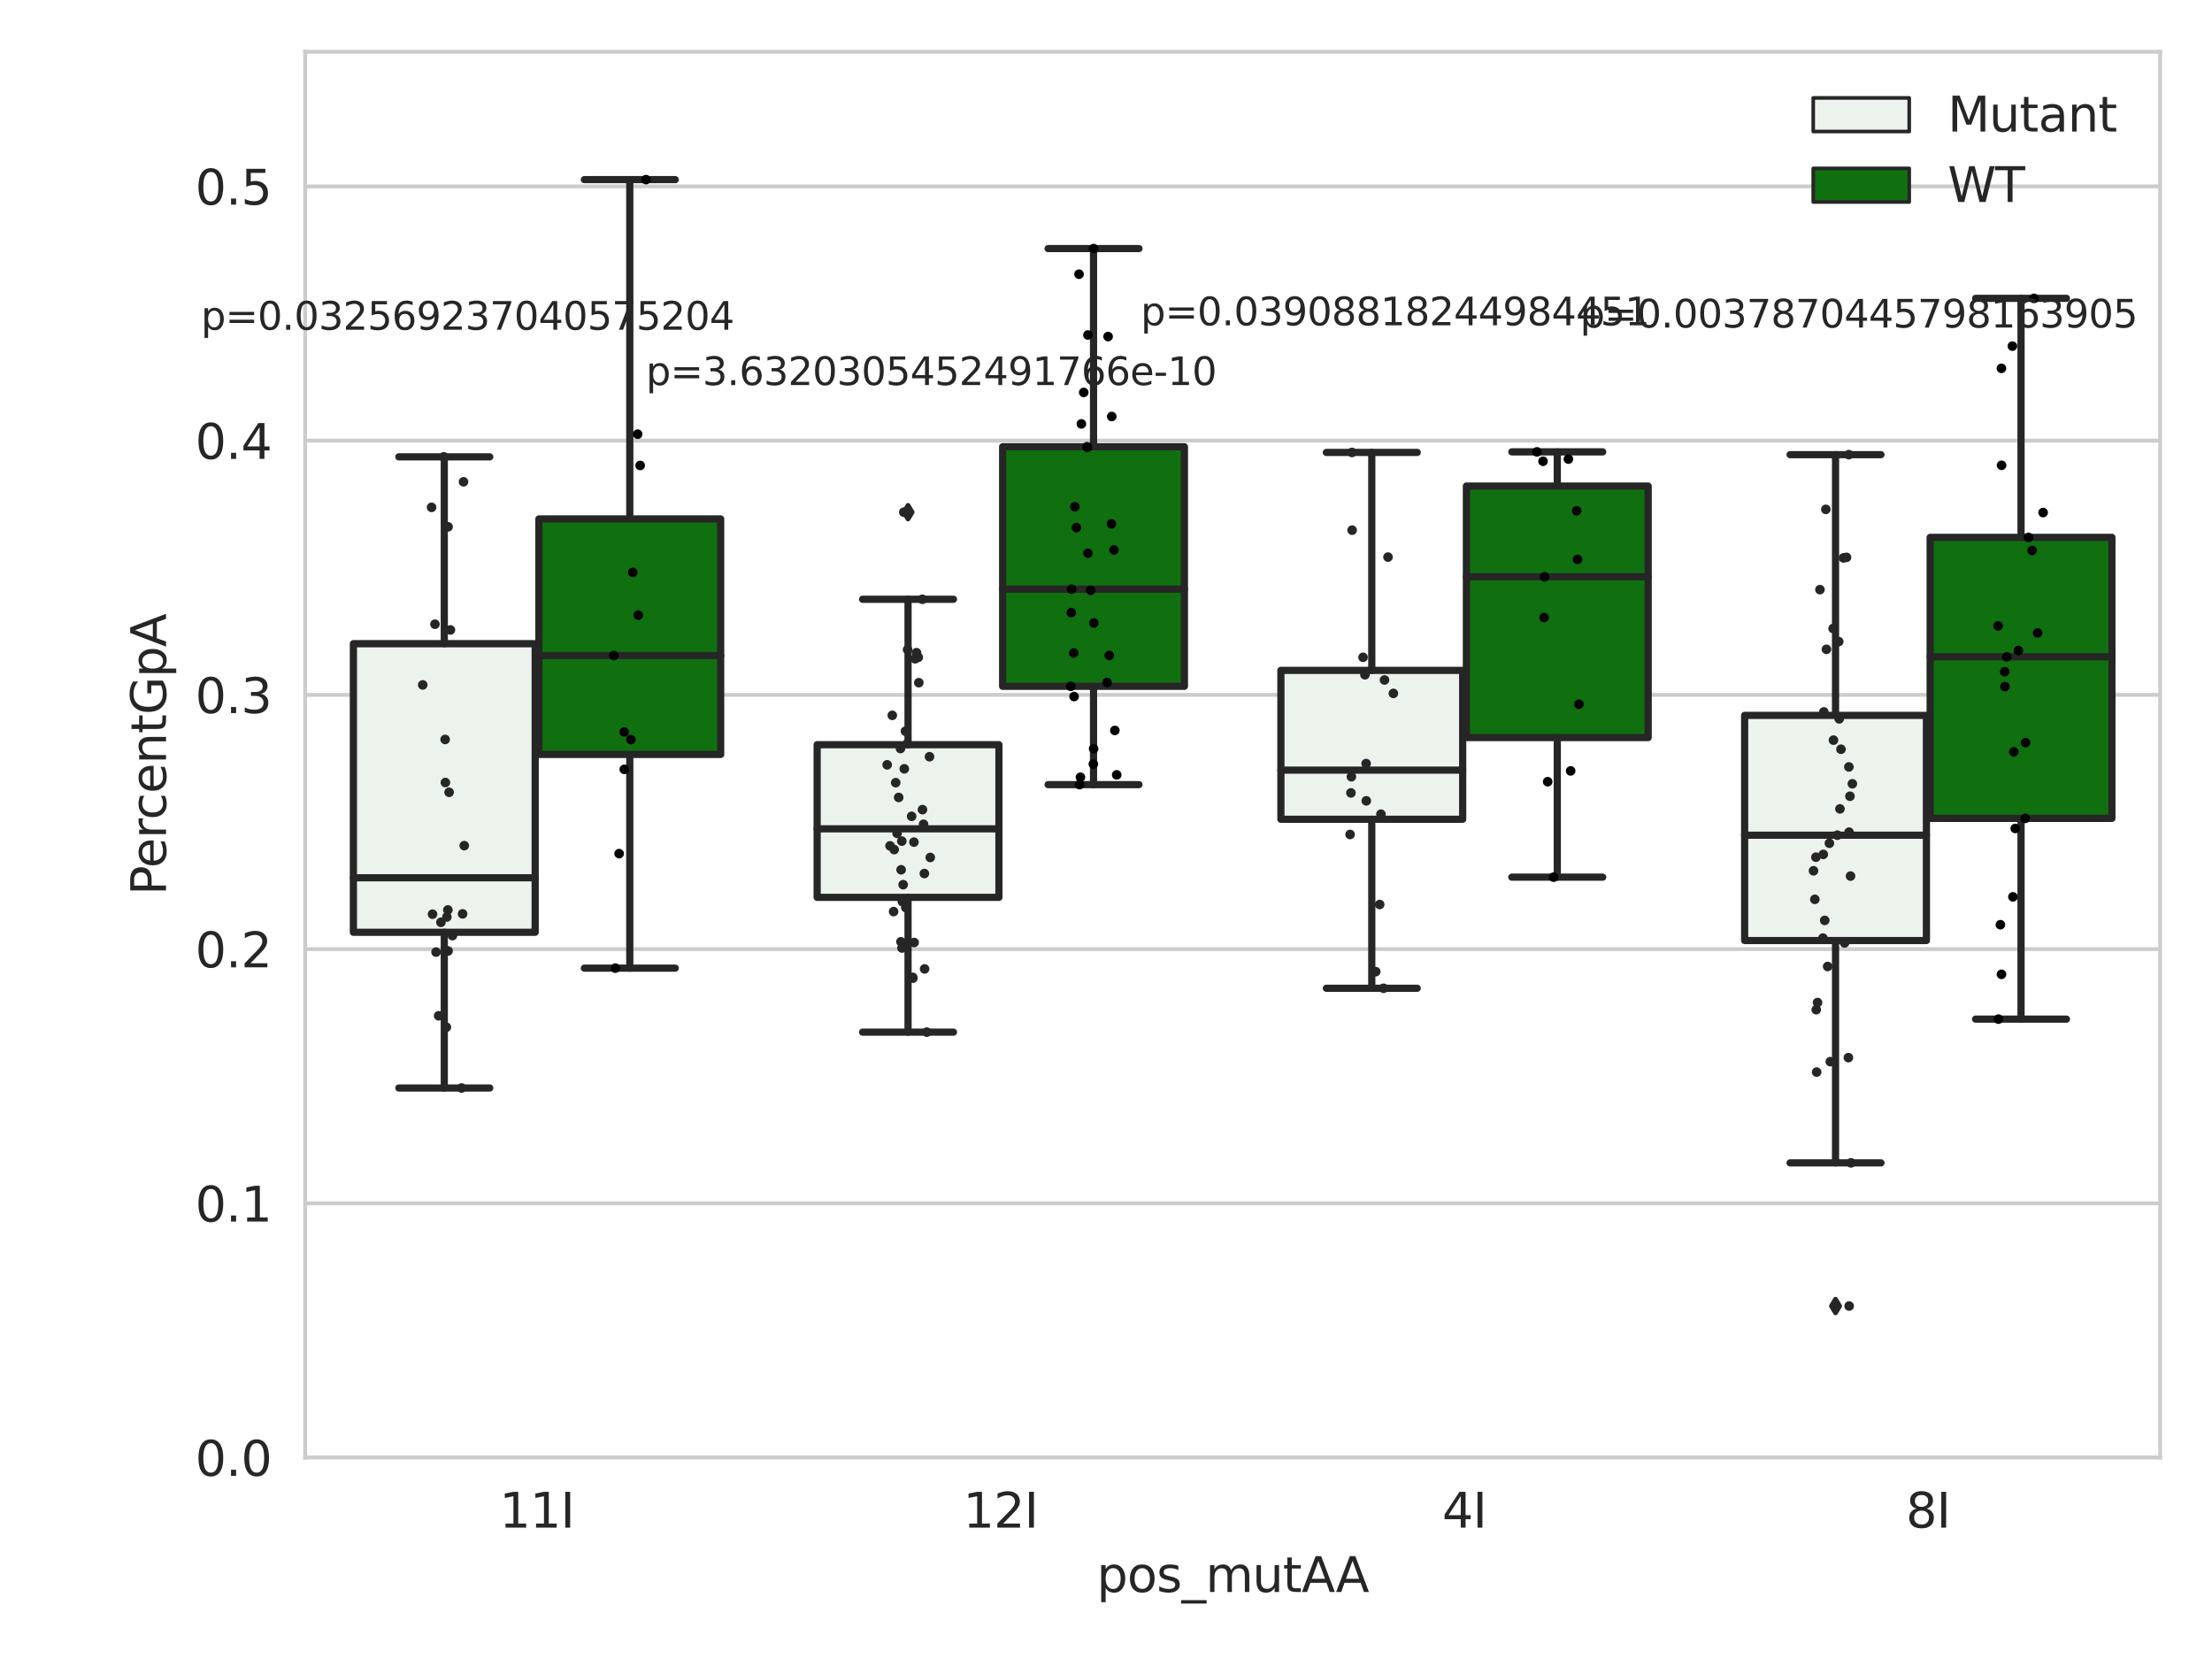 <?xml version="1.0" encoding="utf-8" standalone="no"?>
<!DOCTYPE svg PUBLIC "-//W3C//DTD SVG 1.1//EN"
  "http://www.w3.org/Graphics/SVG/1.1/DTD/svg11.dtd">
<svg xmlns:xlink="http://www.w3.org/1999/xlink" width="460.8pt" height="345.6pt" viewBox="0 0 460.8 345.6" xmlns="http://www.w3.org/2000/svg" version="1.1">
 <defs>
  <style type="text/css">*{stroke-linejoin: round; stroke-linecap: butt}</style>
 </defs>
 <g id="figure_1">
  <g id="patch_1">
   <path d="M 0 345.6 
L 460.8 345.6 
L 460.8 0 
L 0 0 
z
" style="fill: #ffffff"/>
  </g>
  <g id="axes_1">
   <g id="patch_2">
    <path d="M 63.571 303.64 
L 450 303.64 
L 450 10.8 
L 63.571 10.8 
z
" style="fill: #ffffff"/>
   </g>
   <g id="matplotlib.axis_1">
    <g id="xtick_1">
     <g id="text_1">
      <!-- 11I -->
      <g style="fill: #262626" transform="translate(104.037 318.238)scale(0.1 -0.1)">
       <defs>
        <path id="DejaVuSans-31" d="M 794 531 
L 1825 531 
L 1825 4091 
L 703 3866 
L 703 4441 
L 1819 4666 
L 2450 4666 
L 2450 531 
L 3481 531 
L 3481 0 
L 794 0 
L 794 531 
z
" transform="scale(0.016)"/>
        <path id="DejaVuSans-49" d="M 628 4666 
L 1259 4666 
L 1259 0 
L 628 0 
L 628 4666 
z
" transform="scale(0.016)"/>
       </defs>
       <use xlink:href="#DejaVuSans-31"/>
       <use xlink:href="#DejaVuSans-31" x="63.623"/>
       <use xlink:href="#DejaVuSans-49" x="127.246"/>
      </g>
     </g>
    </g>
    <g id="xtick_2">
     <g id="text_2">
      <!-- 12I -->
      <g style="fill: #262626" transform="translate(200.645 318.238)scale(0.1 -0.1)">
       <defs>
        <path id="DejaVuSans-32" d="M 1228 531 
L 3431 531 
L 3431 0 
L 469 0 
L 469 531 
Q 828 903 1448 1529 
Q 2069 2156 2228 2338 
Q 2531 2678 2651 2914 
Q 2772 3150 2772 3378 
Q 2772 3750 2511 3984 
Q 2250 4219 1831 4219 
Q 1534 4219 1204 4116 
Q 875 4013 500 3803 
L 500 4441 
Q 881 4594 1212 4672 
Q 1544 4750 1819 4750 
Q 2544 4750 2975 4387 
Q 3406 4025 3406 3419 
Q 3406 3131 3298 2873 
Q 3191 2616 2906 2266 
Q 2828 2175 2409 1742 
Q 1991 1309 1228 531 
z
" transform="scale(0.016)"/>
       </defs>
       <use xlink:href="#DejaVuSans-31"/>
       <use xlink:href="#DejaVuSans-32" x="63.623"/>
       <use xlink:href="#DejaVuSans-49" x="127.246"/>
      </g>
     </g>
    </g>
    <g id="xtick_3">
     <g id="text_3">
      <!-- 4I -->
      <g style="fill: #262626" transform="translate(300.433 318.238)scale(0.1 -0.1)">
       <defs>
        <path id="DejaVuSans-34" d="M 2419 4116 
L 825 1625 
L 2419 1625 
L 2419 4116 
z
M 2253 4666 
L 3047 4666 
L 3047 1625 
L 3713 1625 
L 3713 1100 
L 3047 1100 
L 3047 0 
L 2419 0 
L 2419 1100 
L 313 1100 
L 313 1709 
L 2253 4666 
z
" transform="scale(0.016)"/>
       </defs>
       <use xlink:href="#DejaVuSans-34"/>
       <use xlink:href="#DejaVuSans-49" x="63.623"/>
      </g>
     </g>
    </g>
    <g id="xtick_4">
     <g id="text_4">
      <!-- 8I -->
      <g style="fill: #262626" transform="translate(397.04 318.238)scale(0.1 -0.1)">
       <defs>
        <path id="DejaVuSans-38" d="M 2034 2216 
Q 1584 2216 1326 1975 
Q 1069 1734 1069 1313 
Q 1069 891 1326 650 
Q 1584 409 2034 409 
Q 2484 409 2743 651 
Q 3003 894 3003 1313 
Q 3003 1734 2745 1975 
Q 2488 2216 2034 2216 
z
M 1403 2484 
Q 997 2584 770 2862 
Q 544 3141 544 3541 
Q 544 4100 942 4425 
Q 1341 4750 2034 4750 
Q 2731 4750 3128 4425 
Q 3525 4100 3525 3541 
Q 3525 3141 3298 2862 
Q 3072 2584 2669 2484 
Q 3125 2378 3379 2068 
Q 3634 1759 3634 1313 
Q 3634 634 3220 271 
Q 2806 -91 2034 -91 
Q 1263 -91 848 271 
Q 434 634 434 1313 
Q 434 1759 690 2068 
Q 947 2378 1403 2484 
z
M 1172 3481 
Q 1172 3119 1398 2916 
Q 1625 2713 2034 2713 
Q 2441 2713 2670 2916 
Q 2900 3119 2900 3481 
Q 2900 3844 2670 4047 
Q 2441 4250 2034 4250 
Q 1625 4250 1398 4047 
Q 1172 3844 1172 3481 
z
" transform="scale(0.016)"/>
       </defs>
       <use xlink:href="#DejaVuSans-38"/>
       <use xlink:href="#DejaVuSans-49" x="63.623"/>
      </g>
     </g>
    </g>
    <g id="text_5">
     <!-- pos_mutAA -->
     <g style="fill: #262626" transform="translate(228.47 331.638)scale(0.1 -0.1)">
      <defs>
       <path id="DejaVuSans-70" d="M 1159 525 
L 1159 -1331 
L 581 -1331 
L 581 3500 
L 1159 3500 
L 1159 2969 
Q 1341 3281 1617 3432 
Q 1894 3584 2278 3584 
Q 2916 3584 3314 3078 
Q 3713 2572 3713 1747 
Q 3713 922 3314 415 
Q 2916 -91 2278 -91 
Q 1894 -91 1617 61 
Q 1341 213 1159 525 
z
M 3116 1747 
Q 3116 2381 2855 2742 
Q 2594 3103 2138 3103 
Q 1681 3103 1420 2742 
Q 1159 2381 1159 1747 
Q 1159 1113 1420 752 
Q 1681 391 2138 391 
Q 2594 391 2855 752 
Q 3116 1113 3116 1747 
z
" transform="scale(0.016)"/>
       <path id="DejaVuSans-6f" d="M 1959 3097 
Q 1497 3097 1228 2736 
Q 959 2375 959 1747 
Q 959 1119 1226 758 
Q 1494 397 1959 397 
Q 2419 397 2687 759 
Q 2956 1122 2956 1747 
Q 2956 2369 2687 2733 
Q 2419 3097 1959 3097 
z
M 1959 3584 
Q 2709 3584 3137 3096 
Q 3566 2609 3566 1747 
Q 3566 888 3137 398 
Q 2709 -91 1959 -91 
Q 1206 -91 779 398 
Q 353 888 353 1747 
Q 353 2609 779 3096 
Q 1206 3584 1959 3584 
z
" transform="scale(0.016)"/>
       <path id="DejaVuSans-73" d="M 2834 3397 
L 2834 2853 
Q 2591 2978 2328 3040 
Q 2066 3103 1784 3103 
Q 1356 3103 1142 2972 
Q 928 2841 928 2578 
Q 928 2378 1081 2264 
Q 1234 2150 1697 2047 
L 1894 2003 
Q 2506 1872 2764 1633 
Q 3022 1394 3022 966 
Q 3022 478 2636 193 
Q 2250 -91 1575 -91 
Q 1294 -91 989 -36 
Q 684 19 347 128 
L 347 722 
Q 666 556 975 473 
Q 1284 391 1588 391 
Q 1994 391 2212 530 
Q 2431 669 2431 922 
Q 2431 1156 2273 1281 
Q 2116 1406 1581 1522 
L 1381 1569 
Q 847 1681 609 1914 
Q 372 2147 372 2553 
Q 372 3047 722 3315 
Q 1072 3584 1716 3584 
Q 2034 3584 2315 3537 
Q 2597 3491 2834 3397 
z
" transform="scale(0.016)"/>
       <path id="DejaVuSans-5f" d="M 3263 -1063 
L 3263 -1509 
L -63 -1509 
L -63 -1063 
L 3263 -1063 
z
" transform="scale(0.016)"/>
       <path id="DejaVuSans-6d" d="M 3328 2828 
Q 3544 3216 3844 3400 
Q 4144 3584 4550 3584 
Q 5097 3584 5394 3201 
Q 5691 2819 5691 2113 
L 5691 0 
L 5113 0 
L 5113 2094 
Q 5113 2597 4934 2840 
Q 4756 3084 4391 3084 
Q 3944 3084 3684 2787 
Q 3425 2491 3425 1978 
L 3425 0 
L 2847 0 
L 2847 2094 
Q 2847 2600 2669 2842 
Q 2491 3084 2119 3084 
Q 1678 3084 1418 2786 
Q 1159 2488 1159 1978 
L 1159 0 
L 581 0 
L 581 3500 
L 1159 3500 
L 1159 2956 
Q 1356 3278 1631 3431 
Q 1906 3584 2284 3584 
Q 2666 3584 2933 3390 
Q 3200 3197 3328 2828 
z
" transform="scale(0.016)"/>
       <path id="DejaVuSans-75" d="M 544 1381 
L 544 3500 
L 1119 3500 
L 1119 1403 
Q 1119 906 1312 657 
Q 1506 409 1894 409 
Q 2359 409 2629 706 
Q 2900 1003 2900 1516 
L 2900 3500 
L 3475 3500 
L 3475 0 
L 2900 0 
L 2900 538 
Q 2691 219 2414 64 
Q 2138 -91 1772 -91 
Q 1169 -91 856 284 
Q 544 659 544 1381 
z
M 1991 3584 
L 1991 3584 
z
" transform="scale(0.016)"/>
       <path id="DejaVuSans-74" d="M 1172 4494 
L 1172 3500 
L 2356 3500 
L 2356 3053 
L 1172 3053 
L 1172 1153 
Q 1172 725 1289 603 
Q 1406 481 1766 481 
L 2356 481 
L 2356 0 
L 1766 0 
Q 1100 0 847 248 
Q 594 497 594 1153 
L 594 3053 
L 172 3053 
L 172 3500 
L 594 3500 
L 594 4494 
L 1172 4494 
z
" transform="scale(0.016)"/>
       <path id="DejaVuSans-41" d="M 2188 4044 
L 1331 1722 
L 3047 1722 
L 2188 4044 
z
M 1831 4666 
L 2547 4666 
L 4325 0 
L 3669 0 
L 3244 1197 
L 1141 1197 
L 716 0 
L 50 0 
L 1831 4666 
z
" transform="scale(0.016)"/>
      </defs>
      <use xlink:href="#DejaVuSans-70"/>
      <use xlink:href="#DejaVuSans-6f" x="63.477"/>
      <use xlink:href="#DejaVuSans-73" x="124.658"/>
      <use xlink:href="#DejaVuSans-5f" x="176.758"/>
      <use xlink:href="#DejaVuSans-6d" x="226.758"/>
      <use xlink:href="#DejaVuSans-75" x="324.17"/>
      <use xlink:href="#DejaVuSans-74" x="387.549"/>
      <use xlink:href="#DejaVuSans-41" x="426.758"/>
      <use xlink:href="#DejaVuSans-41" x="497.916"/>
     </g>
    </g>
   </g>
   <g id="matplotlib.axis_2">
    <g id="ytick_1">
     <g id="line2d_1">
      <path d="M 63.571 303.64 
L 450 303.64 
" clip-path="url(#p285b41310c)" style="fill: none; stroke: #cccccc; stroke-width: 0.8; stroke-linecap: round"/>
     </g>
     <g id="text_6">
      <!-- 0.0 -->
      <g style="fill: #262626" transform="translate(40.668 307.439)scale(0.1 -0.1)">
       <defs>
        <path id="DejaVuSans-30" d="M 2034 4250 
Q 1547 4250 1301 3770 
Q 1056 3291 1056 2328 
Q 1056 1369 1301 889 
Q 1547 409 2034 409 
Q 2525 409 2770 889 
Q 3016 1369 3016 2328 
Q 3016 3291 2770 3770 
Q 2525 4250 2034 4250 
z
M 2034 4750 
Q 2819 4750 3233 4129 
Q 3647 3509 3647 2328 
Q 3647 1150 3233 529 
Q 2819 -91 2034 -91 
Q 1250 -91 836 529 
Q 422 1150 422 2328 
Q 422 3509 836 4129 
Q 1250 4750 2034 4750 
z
" transform="scale(0.016)"/>
        <path id="DejaVuSans-2e" d="M 684 794 
L 1344 794 
L 1344 0 
L 684 0 
L 684 794 
z
" transform="scale(0.016)"/>
       </defs>
       <use xlink:href="#DejaVuSans-30"/>
       <use xlink:href="#DejaVuSans-2e" x="63.623"/>
       <use xlink:href="#DejaVuSans-30" x="95.41"/>
      </g>
     </g>
    </g>
    <g id="ytick_2">
     <g id="line2d_2">
      <path d="M 63.571 250.678 
L 450 250.678 
" clip-path="url(#p285b41310c)" style="fill: none; stroke: #cccccc; stroke-width: 0.8; stroke-linecap: round"/>
     </g>
     <g id="text_7">
      <!-- 0.1 -->
      <g style="fill: #262626" transform="translate(40.668 254.477)scale(0.1 -0.1)">
       <use xlink:href="#DejaVuSans-30"/>
       <use xlink:href="#DejaVuSans-2e" x="63.623"/>
       <use xlink:href="#DejaVuSans-31" x="95.41"/>
      </g>
     </g>
    </g>
    <g id="ytick_3">
     <g id="line2d_3">
      <path d="M 63.571 197.715 
L 450 197.715 
" clip-path="url(#p285b41310c)" style="fill: none; stroke: #cccccc; stroke-width: 0.8; stroke-linecap: round"/>
     </g>
     <g id="text_8">
      <!-- 0.2 -->
      <g style="fill: #262626" transform="translate(40.668 201.515)scale(0.1 -0.1)">
       <use xlink:href="#DejaVuSans-30"/>
       <use xlink:href="#DejaVuSans-2e" x="63.623"/>
       <use xlink:href="#DejaVuSans-32" x="95.41"/>
      </g>
     </g>
    </g>
    <g id="ytick_4">
     <g id="line2d_4">
      <path d="M 63.571 144.753 
L 450 144.753 
" clip-path="url(#p285b41310c)" style="fill: none; stroke: #cccccc; stroke-width: 0.8; stroke-linecap: round"/>
     </g>
     <g id="text_9">
      <!-- 0.3 -->
      <g style="fill: #262626" transform="translate(40.668 148.552)scale(0.1 -0.1)">
       <defs>
        <path id="DejaVuSans-33" d="M 2597 2516 
Q 3050 2419 3304 2112 
Q 3559 1806 3559 1356 
Q 3559 666 3084 287 
Q 2609 -91 1734 -91 
Q 1441 -91 1130 -33 
Q 819 25 488 141 
L 488 750 
Q 750 597 1062 519 
Q 1375 441 1716 441 
Q 2309 441 2620 675 
Q 2931 909 2931 1356 
Q 2931 1769 2642 2001 
Q 2353 2234 1838 2234 
L 1294 2234 
L 1294 2753 
L 1863 2753 
Q 2328 2753 2575 2939 
Q 2822 3125 2822 3475 
Q 2822 3834 2567 4026 
Q 2313 4219 1838 4219 
Q 1578 4219 1281 4162 
Q 984 4106 628 3988 
L 628 4550 
Q 988 4650 1302 4700 
Q 1616 4750 1894 4750 
Q 2613 4750 3031 4423 
Q 3450 4097 3450 3541 
Q 3450 3153 3228 2886 
Q 3006 2619 2597 2516 
z
" transform="scale(0.016)"/>
       </defs>
       <use xlink:href="#DejaVuSans-30"/>
       <use xlink:href="#DejaVuSans-2e" x="63.623"/>
       <use xlink:href="#DejaVuSans-33" x="95.41"/>
      </g>
     </g>
    </g>
    <g id="ytick_5">
     <g id="line2d_5">
      <path d="M 63.571 91.791 
L 450 91.791 
" clip-path="url(#p285b41310c)" style="fill: none; stroke: #cccccc; stroke-width: 0.8; stroke-linecap: round"/>
     </g>
     <g id="text_10">
      <!-- 0.4 -->
      <g style="fill: #262626" transform="translate(40.668 95.59)scale(0.1 -0.1)">
       <use xlink:href="#DejaVuSans-30"/>
       <use xlink:href="#DejaVuSans-2e" x="63.623"/>
       <use xlink:href="#DejaVuSans-34" x="95.41"/>
      </g>
     </g>
    </g>
    <g id="ytick_6">
     <g id="line2d_6">
      <path d="M 63.571 38.829 
L 450 38.829 
" clip-path="url(#p285b41310c)" style="fill: none; stroke: #cccccc; stroke-width: 0.8; stroke-linecap: round"/>
     </g>
     <g id="text_11">
      <!-- 0.5 -->
      <g style="fill: #262626" transform="translate(40.668 42.628)scale(0.1 -0.1)">
       <defs>
        <path id="DejaVuSans-35" d="M 691 4666 
L 3169 4666 
L 3169 4134 
L 1269 4134 
L 1269 2991 
Q 1406 3038 1543 3061 
Q 1681 3084 1819 3084 
Q 2600 3084 3056 2656 
Q 3513 2228 3513 1497 
Q 3513 744 3044 326 
Q 2575 -91 1722 -91 
Q 1428 -91 1123 -41 
Q 819 9 494 109 
L 494 744 
Q 775 591 1075 516 
Q 1375 441 1709 441 
Q 2250 441 2565 725 
Q 2881 1009 2881 1497 
Q 2881 1984 2565 2268 
Q 2250 2553 1709 2553 
Q 1456 2553 1204 2497 
Q 953 2441 691 2322 
L 691 4666 
z
" transform="scale(0.016)"/>
       </defs>
       <use xlink:href="#DejaVuSans-30"/>
       <use xlink:href="#DejaVuSans-2e" x="63.623"/>
       <use xlink:href="#DejaVuSans-35" x="95.41"/>
      </g>
     </g>
    </g>
    <g id="text_12">
     <!-- PercentGpA -->
     <g style="fill: #262626" transform="translate(34.588 186.497)rotate(-90)scale(0.1 -0.1)">
      <defs>
       <path id="DejaVuSans-50" d="M 1259 4147 
L 1259 2394 
L 2053 2394 
Q 2494 2394 2734 2622 
Q 2975 2850 2975 3272 
Q 2975 3691 2734 3919 
Q 2494 4147 2053 4147 
L 1259 4147 
z
M 628 4666 
L 2053 4666 
Q 2838 4666 3239 4311 
Q 3641 3956 3641 3272 
Q 3641 2581 3239 2228 
Q 2838 1875 2053 1875 
L 1259 1875 
L 1259 0 
L 628 0 
L 628 4666 
z
" transform="scale(0.016)"/>
       <path id="DejaVuSans-65" d="M 3597 1894 
L 3597 1613 
L 953 1613 
Q 991 1019 1311 708 
Q 1631 397 2203 397 
Q 2534 397 2845 478 
Q 3156 559 3463 722 
L 3463 178 
Q 3153 47 2828 -22 
Q 2503 -91 2169 -91 
Q 1331 -91 842 396 
Q 353 884 353 1716 
Q 353 2575 817 3079 
Q 1281 3584 2069 3584 
Q 2775 3584 3186 3129 
Q 3597 2675 3597 1894 
z
M 3022 2063 
Q 3016 2534 2758 2815 
Q 2500 3097 2075 3097 
Q 1594 3097 1305 2825 
Q 1016 2553 972 2059 
L 3022 2063 
z
" transform="scale(0.016)"/>
       <path id="DejaVuSans-72" d="M 2631 2963 
Q 2534 3019 2420 3045 
Q 2306 3072 2169 3072 
Q 1681 3072 1420 2755 
Q 1159 2438 1159 1844 
L 1159 0 
L 581 0 
L 581 3500 
L 1159 3500 
L 1159 2956 
Q 1341 3275 1631 3429 
Q 1922 3584 2338 3584 
Q 2397 3584 2469 3576 
Q 2541 3569 2628 3553 
L 2631 2963 
z
" transform="scale(0.016)"/>
       <path id="DejaVuSans-63" d="M 3122 3366 
L 3122 2828 
Q 2878 2963 2633 3030 
Q 2388 3097 2138 3097 
Q 1578 3097 1268 2742 
Q 959 2388 959 1747 
Q 959 1106 1268 751 
Q 1578 397 2138 397 
Q 2388 397 2633 464 
Q 2878 531 3122 666 
L 3122 134 
Q 2881 22 2623 -34 
Q 2366 -91 2075 -91 
Q 1284 -91 818 406 
Q 353 903 353 1747 
Q 353 2603 823 3093 
Q 1294 3584 2113 3584 
Q 2378 3584 2631 3529 
Q 2884 3475 3122 3366 
z
" transform="scale(0.016)"/>
       <path id="DejaVuSans-6e" d="M 3513 2113 
L 3513 0 
L 2938 0 
L 2938 2094 
Q 2938 2591 2744 2837 
Q 2550 3084 2163 3084 
Q 1697 3084 1428 2787 
Q 1159 2491 1159 1978 
L 1159 0 
L 581 0 
L 581 3500 
L 1159 3500 
L 1159 2956 
Q 1366 3272 1645 3428 
Q 1925 3584 2291 3584 
Q 2894 3584 3203 3211 
Q 3513 2838 3513 2113 
z
" transform="scale(0.016)"/>
       <path id="DejaVuSans-47" d="M 3809 666 
L 3809 1919 
L 2778 1919 
L 2778 2438 
L 4434 2438 
L 4434 434 
Q 4069 175 3628 42 
Q 3188 -91 2688 -91 
Q 1594 -91 976 548 
Q 359 1188 359 2328 
Q 359 3472 976 4111 
Q 1594 4750 2688 4750 
Q 3144 4750 3555 4637 
Q 3966 4525 4313 4306 
L 4313 3634 
Q 3963 3931 3569 4081 
Q 3175 4231 2741 4231 
Q 1884 4231 1454 3753 
Q 1025 3275 1025 2328 
Q 1025 1384 1454 906 
Q 1884 428 2741 428 
Q 3075 428 3337 486 
Q 3600 544 3809 666 
z
" transform="scale(0.016)"/>
      </defs>
      <use xlink:href="#DejaVuSans-50"/>
      <use xlink:href="#DejaVuSans-65" x="56.678"/>
      <use xlink:href="#DejaVuSans-72" x="118.201"/>
      <use xlink:href="#DejaVuSans-63" x="157.064"/>
      <use xlink:href="#DejaVuSans-65" x="212.045"/>
      <use xlink:href="#DejaVuSans-6e" x="273.568"/>
      <use xlink:href="#DejaVuSans-74" x="336.947"/>
      <use xlink:href="#DejaVuSans-47" x="376.156"/>
      <use xlink:href="#DejaVuSans-70" x="453.646"/>
      <use xlink:href="#DejaVuSans-41" x="517.123"/>
     </g>
    </g>
   </g>
   <g id="patch_3">
    <path d="M 73.618 194.212 
L 111.488 194.212 
L 111.488 134.093 
L 73.618 134.093 
L 73.618 194.212 
z
" clip-path="url(#p285b41310c)" style="fill: #ecf2ec; stroke: #262626; stroke-width: 1.5; stroke-linejoin: miter"/>
   </g>
   <g id="patch_4">
    <path d="M 112.261 157.168 
L 150.131 157.168 
L 150.131 108.102 
L 112.261 108.102 
L 112.261 157.168 
z
" clip-path="url(#p285b41310c)" style="fill: #107010; stroke: #262626; stroke-width: 1.5; stroke-linejoin: miter"/>
   </g>
   <g id="patch_5">
    <path d="M 170.226 186.937 
L 208.096 186.937 
L 208.096 155.136 
L 170.226 155.136 
L 170.226 186.937 
z
" clip-path="url(#p285b41310c)" style="fill: #ecf2ec; stroke: #262626; stroke-width: 1.5; stroke-linejoin: miter"/>
   </g>
   <g id="patch_6">
    <path d="M 208.868 142.97 
L 246.738 142.97 
L 246.738 93.066 
L 208.868 93.066 
L 208.868 142.97 
z
" clip-path="url(#p285b41310c)" style="fill: #107010; stroke: #262626; stroke-width: 1.5; stroke-linejoin: miter"/>
   </g>
   <g id="patch_7">
    <path d="M 266.833 170.668 
L 304.703 170.668 
L 304.703 139.653 
L 266.833 139.653 
L 266.833 170.668 
z
" clip-path="url(#p285b41310c)" style="fill: #ecf2ec; stroke: #262626; stroke-width: 1.5; stroke-linejoin: miter"/>
   </g>
   <g id="patch_8">
    <path d="M 305.476 153.649 
L 343.346 153.649 
L 343.346 101.248 
L 305.476 101.248 
L 305.476 153.649 
z
" clip-path="url(#p285b41310c)" style="fill: #107010; stroke: #262626; stroke-width: 1.5; stroke-linejoin: miter"/>
   </g>
   <g id="patch_9">
    <path d="M 363.44 195.928 
L 401.31 195.928 
L 401.31 149.029 
L 363.44 149.029 
L 363.44 195.928 
z
" clip-path="url(#p285b41310c)" style="fill: #ecf2ec; stroke: #262626; stroke-width: 1.5; stroke-linejoin: miter"/>
   </g>
   <g id="patch_10">
    <path d="M 402.083 170.478 
L 439.953 170.478 
L 439.953 111.945 
L 402.083 111.945 
L 402.083 170.478 
z
" clip-path="url(#p285b41310c)" style="fill: #107010; stroke: #262626; stroke-width: 1.5; stroke-linejoin: miter"/>
   </g>
   <g id="patch_11">
    <path d="M 111.875 303.64 
L 111.875 303.64 
L 111.875 303.64 
L 111.875 303.64 
z
" clip-path="url(#p285b41310c)" style="fill: #ecf2ec; stroke: #262626; stroke-width: 0.75; stroke-linejoin: miter"/>
   </g>
   <g id="patch_12">
    <path d="M 111.875 303.64 
L 111.875 303.64 
L 111.875 303.64 
L 111.875 303.64 
z
" clip-path="url(#p285b41310c)" style="fill: #107010; stroke: #262626; stroke-width: 0.75; stroke-linejoin: miter"/>
   </g>
   <g id="PathCollection_1"/>
   <g id="PathCollection_2"/>
   <g id="line2d_7">
    <path d="M 92.553 194.212 
L 92.553 226.649 
" clip-path="url(#p285b41310c)" style="fill: none; stroke: #262626; stroke-width: 1.5; stroke-linecap: round"/>
   </g>
   <g id="line2d_8">
    <path d="M 92.553 134.093 
L 92.553 95.171 
" clip-path="url(#p285b41310c)" style="fill: none; stroke: #262626; stroke-width: 1.5; stroke-linecap: round"/>
   </g>
   <g id="line2d_9">
    <path d="M 83.086 226.649 
L 102.021 226.649 
" clip-path="url(#p285b41310c)" style="fill: none; stroke: #262626; stroke-width: 1.5; stroke-linecap: round"/>
   </g>
   <g id="line2d_10">
    <path d="M 83.086 95.171 
L 102.021 95.171 
" clip-path="url(#p285b41310c)" style="fill: none; stroke: #262626; stroke-width: 1.5; stroke-linecap: round"/>
   </g>
   <g id="line2d_11"/>
   <g id="line2d_12">
    <path d="M 131.196 157.168 
L 131.196 201.68 
" clip-path="url(#p285b41310c)" style="fill: none; stroke: #262626; stroke-width: 1.5; stroke-linecap: round"/>
   </g>
   <g id="line2d_13">
    <path d="M 131.196 108.102 
L 131.196 37.422 
" clip-path="url(#p285b41310c)" style="fill: none; stroke: #262626; stroke-width: 1.5; stroke-linecap: round"/>
   </g>
   <g id="line2d_14">
    <path d="M 121.729 201.68 
L 140.664 201.68 
" clip-path="url(#p285b41310c)" style="fill: none; stroke: #262626; stroke-width: 1.5; stroke-linecap: round"/>
   </g>
   <g id="line2d_15">
    <path d="M 121.729 37.422 
L 140.664 37.422 
" clip-path="url(#p285b41310c)" style="fill: none; stroke: #262626; stroke-width: 1.5; stroke-linecap: round"/>
   </g>
   <g id="line2d_16"/>
   <g id="line2d_17">
    <path d="M 189.161 186.937 
L 189.161 215.015 
" clip-path="url(#p285b41310c)" style="fill: none; stroke: #262626; stroke-width: 1.5; stroke-linecap: round"/>
   </g>
   <g id="line2d_18">
    <path d="M 189.161 155.136 
L 189.161 124.839 
" clip-path="url(#p285b41310c)" style="fill: none; stroke: #262626; stroke-width: 1.5; stroke-linecap: round"/>
   </g>
   <g id="line2d_19">
    <path d="M 179.693 215.015 
L 198.628 215.015 
" clip-path="url(#p285b41310c)" style="fill: none; stroke: #262626; stroke-width: 1.5; stroke-linecap: round"/>
   </g>
   <g id="line2d_20">
    <path d="M 179.693 124.839 
L 198.628 124.839 
" clip-path="url(#p285b41310c)" style="fill: none; stroke: #262626; stroke-width: 1.5; stroke-linecap: round"/>
   </g>
   <g id="line2d_21">
    <defs>
     <path id="m03b0e25613" d="M -0 1.414 
L 0.849 0 
L 0 -1.414 
L -0.849 -0 
z
" style="stroke: #262626; stroke-linejoin: miter"/>
    </defs>
    <g clip-path="url(#p285b41310c)">
     <use xlink:href="#m03b0e25613" x="189.161" y="106.697" style="fill: #262626; stroke: #262626; stroke-linejoin: miter"/>
    </g>
   </g>
   <g id="line2d_22">
    <path d="M 227.803 142.97 
L 227.803 163.454 
" clip-path="url(#p285b41310c)" style="fill: none; stroke: #262626; stroke-width: 1.5; stroke-linecap: round"/>
   </g>
   <g id="line2d_23">
    <path d="M 227.803 93.066 
L 227.803 51.787 
" clip-path="url(#p285b41310c)" style="fill: none; stroke: #262626; stroke-width: 1.5; stroke-linecap: round"/>
   </g>
   <g id="line2d_24">
    <path d="M 218.336 163.454 
L 237.271 163.454 
" clip-path="url(#p285b41310c)" style="fill: none; stroke: #262626; stroke-width: 1.5; stroke-linecap: round"/>
   </g>
   <g id="line2d_25">
    <path d="M 218.336 51.787 
L 237.271 51.787 
" clip-path="url(#p285b41310c)" style="fill: none; stroke: #262626; stroke-width: 1.5; stroke-linecap: round"/>
   </g>
   <g id="line2d_26"/>
   <g id="line2d_27">
    <path d="M 285.768 170.668 
L 285.768 205.872 
" clip-path="url(#p285b41310c)" style="fill: none; stroke: #262626; stroke-width: 1.5; stroke-linecap: round"/>
   </g>
   <g id="line2d_28">
    <path d="M 285.768 139.653 
L 285.768 94.251 
" clip-path="url(#p285b41310c)" style="fill: none; stroke: #262626; stroke-width: 1.5; stroke-linecap: round"/>
   </g>
   <g id="line2d_29">
    <path d="M 276.3 205.872 
L 295.235 205.872 
" clip-path="url(#p285b41310c)" style="fill: none; stroke: #262626; stroke-width: 1.5; stroke-linecap: round"/>
   </g>
   <g id="line2d_30">
    <path d="M 276.3 94.251 
L 295.235 94.251 
" clip-path="url(#p285b41310c)" style="fill: none; stroke: #262626; stroke-width: 1.5; stroke-linecap: round"/>
   </g>
   <g id="line2d_31"/>
   <g id="line2d_32">
    <path d="M 324.411 153.649 
L 324.411 182.727 
" clip-path="url(#p285b41310c)" style="fill: none; stroke: #262626; stroke-width: 1.5; stroke-linecap: round"/>
   </g>
   <g id="line2d_33">
    <path d="M 324.411 101.248 
L 324.411 94.133 
" clip-path="url(#p285b41310c)" style="fill: none; stroke: #262626; stroke-width: 1.5; stroke-linecap: round"/>
   </g>
   <g id="line2d_34">
    <path d="M 314.943 182.727 
L 333.878 182.727 
" clip-path="url(#p285b41310c)" style="fill: none; stroke: #262626; stroke-width: 1.5; stroke-linecap: round"/>
   </g>
   <g id="line2d_35">
    <path d="M 314.943 94.133 
L 333.878 94.133 
" clip-path="url(#p285b41310c)" style="fill: none; stroke: #262626; stroke-width: 1.5; stroke-linecap: round"/>
   </g>
   <g id="line2d_36"/>
   <g id="line2d_37">
    <path d="M 382.375 195.928 
L 382.375 242.249 
" clip-path="url(#p285b41310c)" style="fill: none; stroke: #262626; stroke-width: 1.5; stroke-linecap: round"/>
   </g>
   <g id="line2d_38">
    <path d="M 382.375 149.029 
L 382.375 94.714 
" clip-path="url(#p285b41310c)" style="fill: none; stroke: #262626; stroke-width: 1.5; stroke-linecap: round"/>
   </g>
   <g id="line2d_39">
    <path d="M 372.907 242.249 
L 391.842 242.249 
" clip-path="url(#p285b41310c)" style="fill: none; stroke: #262626; stroke-width: 1.5; stroke-linecap: round"/>
   </g>
   <g id="line2d_40">
    <path d="M 372.907 94.714 
L 391.842 94.714 
" clip-path="url(#p285b41310c)" style="fill: none; stroke: #262626; stroke-width: 1.5; stroke-linecap: round"/>
   </g>
   <g id="line2d_41">
    <g clip-path="url(#p285b41310c)">
     <use xlink:href="#m03b0e25613" x="382.375" y="272.07" style="fill: #262626; stroke: #262626; stroke-linejoin: miter"/>
    </g>
   </g>
   <g id="line2d_42">
    <path d="M 421.018 170.478 
L 421.018 212.303 
" clip-path="url(#p285b41310c)" style="fill: none; stroke: #262626; stroke-width: 1.5; stroke-linecap: round"/>
   </g>
   <g id="line2d_43">
    <path d="M 421.018 111.945 
L 421.018 62.154 
" clip-path="url(#p285b41310c)" style="fill: none; stroke: #262626; stroke-width: 1.5; stroke-linecap: round"/>
   </g>
   <g id="line2d_44">
    <path d="M 411.55 212.303 
L 430.485 212.303 
" clip-path="url(#p285b41310c)" style="fill: none; stroke: #262626; stroke-width: 1.5; stroke-linecap: round"/>
   </g>
   <g id="line2d_45">
    <path d="M 411.55 62.154 
L 430.485 62.154 
" clip-path="url(#p285b41310c)" style="fill: none; stroke: #262626; stroke-width: 1.5; stroke-linecap: round"/>
   </g>
   <g id="line2d_46"/>
   <g id="line2d_47">
    <path d="M 73.618 182.862 
L 111.488 182.862 
" clip-path="url(#p285b41310c)" style="fill: none; stroke: #262626; stroke-width: 1.5; stroke-linecap: round"/>
   </g>
   <g id="line2d_48">
    <path d="M 112.261 136.559 
L 150.131 136.559 
" clip-path="url(#p285b41310c)" style="fill: none; stroke: #262626; stroke-width: 1.5; stroke-linecap: round"/>
   </g>
   <g id="line2d_49">
    <path d="M 170.226 172.654 
L 208.096 172.654 
" clip-path="url(#p285b41310c)" style="fill: none; stroke: #262626; stroke-width: 1.5; stroke-linecap: round"/>
   </g>
   <g id="line2d_50">
    <path d="M 208.868 122.727 
L 246.738 122.727 
" clip-path="url(#p285b41310c)" style="fill: none; stroke: #262626; stroke-width: 1.5; stroke-linecap: round"/>
   </g>
   <g id="line2d_51">
    <path d="M 266.833 160.437 
L 304.703 160.437 
" clip-path="url(#p285b41310c)" style="fill: none; stroke: #262626; stroke-width: 1.5; stroke-linecap: round"/>
   </g>
   <g id="line2d_52">
    <path d="M 305.476 120.157 
L 343.346 120.157 
" clip-path="url(#p285b41310c)" style="fill: none; stroke: #262626; stroke-width: 1.5; stroke-linecap: round"/>
   </g>
   <g id="line2d_53">
    <path d="M 363.44 173.983 
L 401.31 173.983 
" clip-path="url(#p285b41310c)" style="fill: none; stroke: #262626; stroke-width: 1.5; stroke-linecap: round"/>
   </g>
   <g id="line2d_54">
    <path d="M 402.083 136.831 
L 439.953 136.831 
" clip-path="url(#p285b41310c)" style="fill: none; stroke: #262626; stroke-width: 1.5; stroke-linecap: round"/>
   </g>
   <g id="patch_13">
    <path d="M 63.571 303.64 
L 63.571 10.8 
" style="fill: none; stroke: #cccccc; stroke-width: 0.8; stroke-linejoin: miter; stroke-linecap: square"/>
   </g>
   <g id="patch_14">
    <path d="M 450 303.64 
L 450 10.8 
" style="fill: none; stroke: #cccccc; stroke-width: 0.8; stroke-linejoin: miter; stroke-linecap: square"/>
   </g>
   <g id="patch_15">
    <path d="M 63.571 303.64 
L 450 303.64 
" style="fill: none; stroke: #cccccc; stroke-width: 0.8; stroke-linejoin: miter; stroke-linecap: square"/>
   </g>
   <g id="patch_16">
    <path d="M 63.571 10.8 
L 450 10.8 
" style="fill: none; stroke: #cccccc; stroke-width: 0.8; stroke-linejoin: miter; stroke-linecap: square"/>
   </g>
   <g id="PathCollection_3">
    <defs>
     <path id="C0_0_7131847321" d="M 0 1 
C 0.265 1 0.52 0.895 0.707 0.707 
C 0.895 0.52 1 0.265 1 -0 
C 1 -0.265 0.895 -0.52 0.707 -0.707 
C 0.52 -0.895 0.265 -1 0 -1 
C -0.265 -1 -0.52 -0.895 -0.707 -0.707 
C -0.895 -0.52 -1 -0.265 -1 0 
C -1 0.265 -0.895 0.52 -0.707 0.707 
C -0.52 0.895 -0.265 1 0 1 
z
"/>
    </defs>
    <g clip-path="url(#p285b41310c)">
     <use xlink:href="#C0_0_7131847321" x="93.555" y="165.051" style="fill: #262626"/>
    </g>
    <g clip-path="url(#p285b41310c)">
     <use xlink:href="#C0_0_7131847321" x="96.364" y="190.375" style="fill: #262626"/>
    </g>
    <g clip-path="url(#p285b41310c)">
     <use xlink:href="#C0_0_7131847321" x="90.609" y="130.035" style="fill: #262626"/>
    </g>
    <g clip-path="url(#p285b41310c)">
     <use xlink:href="#C0_0_7131847321" x="96.712" y="176.164" style="fill: #262626"/>
    </g>
    <g clip-path="url(#p285b41310c)">
     <use xlink:href="#C0_0_7131847321" x="91.378" y="211.606" style="fill: #262626"/>
    </g>
    <g clip-path="url(#p285b41310c)">
     <use xlink:href="#C0_0_7131847321" x="93.3" y="189.561" style="fill: #262626"/>
    </g>
    <g clip-path="url(#p285b41310c)">
     <use xlink:href="#C0_0_7131847321" x="88.062" y="142.681" style="fill: #262626"/>
    </g>
    <g clip-path="url(#p285b41310c)">
     <use xlink:href="#C0_0_7131847321" x="93.344" y="109.746" style="fill: #262626"/>
    </g>
    <g clip-path="url(#p285b41310c)">
     <use xlink:href="#C0_0_7131847321" x="93.341" y="198.103" style="fill: #262626"/>
    </g>
    <g clip-path="url(#p285b41310c)">
     <use xlink:href="#C0_0_7131847321" x="91.854" y="192.133" style="fill: #262626"/>
    </g>
    <g clip-path="url(#p285b41310c)">
     <use xlink:href="#C0_0_7131847321" x="92.986" y="213.99" style="fill: #262626"/>
    </g>
    <g clip-path="url(#p285b41310c)">
     <use xlink:href="#C0_0_7131847321" x="92.731" y="154.044" style="fill: #262626"/>
    </g>
    <g clip-path="url(#p285b41310c)">
     <use xlink:href="#C0_0_7131847321" x="93.829" y="131.23" style="fill: #262626"/>
    </g>
    <g clip-path="url(#p285b41310c)">
     <use xlink:href="#C0_0_7131847321" x="96.148" y="226.649" style="fill: #262626"/>
    </g>
    <g clip-path="url(#p285b41310c)">
     <use xlink:href="#C0_0_7131847321" x="89.907" y="105.694" style="fill: #262626"/>
    </g>
    <g clip-path="url(#p285b41310c)">
     <use xlink:href="#C0_0_7131847321" x="94.254" y="194.905" style="fill: #262626"/>
    </g>
    <g clip-path="url(#p285b41310c)">
     <use xlink:href="#C0_0_7131847321" x="92.781" y="163.016" style="fill: #262626"/>
    </g>
    <g clip-path="url(#p285b41310c)">
     <use xlink:href="#C0_0_7131847321" x="96.561" y="100.369" style="fill: #262626"/>
    </g>
    <g clip-path="url(#p285b41310c)">
     <use xlink:href="#C0_0_7131847321" x="90.105" y="190.439" style="fill: #262626"/>
    </g>
    <g clip-path="url(#p285b41310c)">
     <use xlink:href="#C0_0_7131847321" x="90.839" y="198.342" style="fill: #262626"/>
    </g>
    <g clip-path="url(#p285b41310c)">
     <use xlink:href="#C0_0_7131847321" x="92.431" y="95.171" style="fill: #262626"/>
    </g>
    <g clip-path="url(#p285b41310c)">
     <use xlink:href="#C0_0_7131847321" x="93.085" y="191.03" style="fill: #262626"/>
    </g>
   </g>
   <g id="PathCollection_4">
    <defs>
     <path id="C1_0_1c2ed9e811" d="M 0 1 
C 0.265 1 0.52 0.895 0.707 0.707 
C 0.895 0.52 1 0.265 1 -0 
C 1 -0.265 0.895 -0.52 0.707 -0.707 
C 0.52 -0.895 0.265 -1 0 -1 
C -0.265 -1 -0.52 -0.895 -0.707 -0.707 
C -0.895 -0.52 -1 -0.265 -1 0 
C -1 0.265 -0.895 0.52 -0.707 0.707 
C -0.52 0.895 -0.265 1 0 1 
z
"/>
    </defs>
    <g clip-path="url(#p285b41310c)">
     <use xlink:href="#C1_0_1c2ed9e811" x="134.579" y="37.422"/>
    </g>
    <g clip-path="url(#p285b41310c)">
     <use xlink:href="#C1_0_1c2ed9e811" x="133.356" y="96.96"/>
    </g>
    <g clip-path="url(#p285b41310c)">
     <use xlink:href="#C1_0_1c2ed9e811" x="132.836" y="90.449"/>
    </g>
    <g clip-path="url(#p285b41310c)">
     <use xlink:href="#C1_0_1c2ed9e811" x="127.878" y="136.559"/>
    </g>
    <g clip-path="url(#p285b41310c)">
     <use xlink:href="#C1_0_1c2ed9e811" x="130.052" y="160.269"/>
    </g>
    <g clip-path="url(#p285b41310c)">
     <use xlink:href="#C1_0_1c2ed9e811" x="128.978" y="177.827"/>
    </g>
    <g clip-path="url(#p285b41310c)">
     <use xlink:href="#C1_0_1c2ed9e811" x="131.436" y="154.067"/>
    </g>
    <g clip-path="url(#p285b41310c)">
     <use xlink:href="#C1_0_1c2ed9e811" x="131.825" y="119.244"/>
    </g>
    <g clip-path="url(#p285b41310c)">
     <use xlink:href="#C1_0_1c2ed9e811" x="130.038" y="152.494"/>
    </g>
    <g clip-path="url(#p285b41310c)">
     <use xlink:href="#C1_0_1c2ed9e811" x="132.948" y="128.135"/>
    </g>
    <g clip-path="url(#p285b41310c)">
     <use xlink:href="#C1_0_1c2ed9e811" x="128.195" y="201.68"/>
    </g>
   </g>
   <g id="PathCollection_5">
    <defs>
     <path id="C2_0_131931e1ae" d="M 0 1 
C 0.265 1 0.52 0.895 0.707 0.707 
C 0.895 0.52 1 0.265 1 -0 
C 1 -0.265 0.895 -0.52 0.707 -0.707 
C 0.52 -0.895 0.265 -1 0 -1 
C -0.265 -1 -0.52 -0.895 -0.707 -0.707 
C -0.895 -0.52 -1 -0.265 -1 0 
C -1 0.265 -0.895 0.52 -0.707 0.707 
C -0.52 0.895 -0.265 1 0 1 
z
"/>
    </defs>
    <g clip-path="url(#p285b41310c)">
     <use xlink:href="#C2_0_131931e1ae" x="187.863" y="175.222" style="fill: #262626"/>
    </g>
    <g clip-path="url(#p285b41310c)">
     <use xlink:href="#C2_0_131931e1ae" x="193.792" y="178.627" style="fill: #262626"/>
    </g>
    <g clip-path="url(#p285b41310c)">
     <use xlink:href="#C2_0_131931e1ae" x="189.908" y="170.056" style="fill: #262626"/>
    </g>
    <g clip-path="url(#p285b41310c)">
     <use xlink:href="#C2_0_131931e1ae" x="187.585" y="155.934" style="fill: #262626"/>
    </g>
    <g clip-path="url(#p285b41310c)">
     <use xlink:href="#C2_0_131931e1ae" x="186.155" y="189.9" style="fill: #262626"/>
    </g>
    <g clip-path="url(#p285b41310c)">
     <use xlink:href="#C2_0_131931e1ae" x="187.972" y="187.818" style="fill: #262626"/>
    </g>
    <g clip-path="url(#p285b41310c)">
     <use xlink:href="#C2_0_131931e1ae" x="187.686" y="196.19" style="fill: #262626"/>
    </g>
    <g clip-path="url(#p285b41310c)">
     <use xlink:href="#C2_0_131931e1ae" x="185.411" y="176.209" style="fill: #262626"/>
    </g>
    <g clip-path="url(#p285b41310c)">
     <use xlink:href="#C2_0_131931e1ae" x="191.404" y="142.216" style="fill: #262626"/>
    </g>
    <g clip-path="url(#p285b41310c)">
     <use xlink:href="#C2_0_131931e1ae" x="192.168" y="168.662" style="fill: #262626"/>
    </g>
    <g clip-path="url(#p285b41310c)">
     <use xlink:href="#C2_0_131931e1ae" x="192.61" y="201.842" style="fill: #262626"/>
    </g>
    <g clip-path="url(#p285b41310c)">
     <use xlink:href="#C2_0_131931e1ae" x="193.069" y="215.015" style="fill: #262626"/>
    </g>
    <g clip-path="url(#p285b41310c)">
     <use xlink:href="#C2_0_131931e1ae" x="193.632" y="157.637" style="fill: #262626"/>
    </g>
    <g clip-path="url(#p285b41310c)">
     <use xlink:href="#C2_0_131931e1ae" x="190.427" y="196.344" style="fill: #262626"/>
    </g>
    <g clip-path="url(#p285b41310c)">
     <use xlink:href="#C2_0_131931e1ae" x="188.382" y="160.159" style="fill: #262626"/>
    </g>
    <g clip-path="url(#p285b41310c)">
     <use xlink:href="#C2_0_131931e1ae" x="192.138" y="124.839" style="fill: #262626"/>
    </g>
    <g clip-path="url(#p285b41310c)">
     <use xlink:href="#C2_0_131931e1ae" x="192.388" y="171.711" style="fill: #262626"/>
    </g>
    <g clip-path="url(#p285b41310c)">
     <use xlink:href="#C2_0_131931e1ae" x="190.928" y="135.964" style="fill: #262626"/>
    </g>
    <g clip-path="url(#p285b41310c)">
     <use xlink:href="#C2_0_131931e1ae" x="186.589" y="163.046" style="fill: #262626"/>
    </g>
    <g clip-path="url(#p285b41310c)">
     <use xlink:href="#C2_0_131931e1ae" x="188.697" y="189.062" style="fill: #262626"/>
    </g>
    <g clip-path="url(#p285b41310c)">
     <use xlink:href="#C2_0_131931e1ae" x="186.881" y="173.597" style="fill: #262626"/>
    </g>
    <g clip-path="url(#p285b41310c)">
     <use xlink:href="#C2_0_131931e1ae" x="187.898" y="197.485" style="fill: #262626"/>
    </g>
    <g clip-path="url(#p285b41310c)">
     <use xlink:href="#C2_0_131931e1ae" x="190.123" y="203.593" style="fill: #262626"/>
    </g>
    <g clip-path="url(#p285b41310c)">
     <use xlink:href="#C2_0_131931e1ae" x="189.066" y="135.33" style="fill: #262626"/>
    </g>
    <g clip-path="url(#p285b41310c)">
     <use xlink:href="#C2_0_131931e1ae" x="188.145" y="184.295" style="fill: #262626"/>
    </g>
    <g clip-path="url(#p285b41310c)">
     <use xlink:href="#C2_0_131931e1ae" x="186.277" y="176.983" style="fill: #262626"/>
    </g>
    <g clip-path="url(#p285b41310c)">
     <use xlink:href="#C2_0_131931e1ae" x="187.72" y="181.19" style="fill: #262626"/>
    </g>
    <g clip-path="url(#p285b41310c)">
     <use xlink:href="#C2_0_131931e1ae" x="189.021" y="154.87" style="fill: #262626"/>
    </g>
    <g clip-path="url(#p285b41310c)">
     <use xlink:href="#C2_0_131931e1ae" x="187.213" y="166.12" style="fill: #262626"/>
    </g>
    <g clip-path="url(#p285b41310c)">
     <use xlink:href="#C2_0_131931e1ae" x="190.166" y="203.769" style="fill: #262626"/>
    </g>
    <g clip-path="url(#p285b41310c)">
     <use xlink:href="#C2_0_131931e1ae" x="185.878" y="149.022" style="fill: #262626"/>
    </g>
    <g clip-path="url(#p285b41310c)">
     <use xlink:href="#C2_0_131931e1ae" x="190.387" y="175.428" style="fill: #262626"/>
    </g>
    <g clip-path="url(#p285b41310c)">
     <use xlink:href="#C2_0_131931e1ae" x="192.563" y="181.974" style="fill: #262626"/>
    </g>
    <g clip-path="url(#p285b41310c)">
     <use xlink:href="#C2_0_131931e1ae" x="188.278" y="106.697" style="fill: #262626"/>
    </g>
    <g clip-path="url(#p285b41310c)">
     <use xlink:href="#C2_0_131931e1ae" x="191.295" y="136.931" style="fill: #262626"/>
    </g>
    <g clip-path="url(#p285b41310c)">
     <use xlink:href="#C2_0_131931e1ae" x="190.632" y="137.237" style="fill: #262626"/>
    </g>
    <g clip-path="url(#p285b41310c)">
     <use xlink:href="#C2_0_131931e1ae" x="188.619" y="152.325" style="fill: #262626"/>
    </g>
    <g clip-path="url(#p285b41310c)">
     <use xlink:href="#C2_0_131931e1ae" x="184.815" y="159.324" style="fill: #262626"/>
    </g>
   </g>
   <g id="PathCollection_6">
    <defs>
     <path id="C3_0_eb244509ad" d="M 0 1 
C 0.265 1 0.52 0.895 0.707 0.707 
C 0.895 0.52 1 0.265 1 -0 
C 1 -0.265 0.895 -0.52 0.707 -0.707 
C 0.52 -0.895 0.265 -1 0 -1 
C -0.265 -1 -0.52 -0.895 -0.707 -0.707 
C -0.895 -0.52 -1 -0.265 -1 0 
C -1 0.265 -0.895 0.52 -0.707 0.707 
C -0.52 0.895 -0.265 1 0 1 
z
"/>
    </defs>
    <g clip-path="url(#p285b41310c)">
     <use xlink:href="#C3_0_eb244509ad" x="227.196" y="122.97"/>
    </g>
    <g clip-path="url(#p285b41310c)">
     <use xlink:href="#C3_0_eb244509ad" x="224.888" y="163.454"/>
    </g>
    <g clip-path="url(#p285b41310c)">
     <use xlink:href="#C3_0_eb244509ad" x="226.631" y="115.256"/>
    </g>
    <g clip-path="url(#p285b41310c)">
     <use xlink:href="#C3_0_eb244509ad" x="230.839" y="70.108"/>
    </g>
    <g clip-path="url(#p285b41310c)">
     <use xlink:href="#C3_0_eb244509ad" x="223.748" y="145.1"/>
    </g>
    <g clip-path="url(#p285b41310c)">
     <use xlink:href="#C3_0_eb244509ad" x="223.672" y="136.038"/>
    </g>
    <g clip-path="url(#p285b41310c)">
     <use xlink:href="#C3_0_eb244509ad" x="226.466" y="93.066"/>
    </g>
    <g clip-path="url(#p285b41310c)">
     <use xlink:href="#C3_0_eb244509ad" x="230.625" y="142.174"/>
    </g>
    <g clip-path="url(#p285b41310c)">
     <use xlink:href="#C3_0_eb244509ad" x="224.226" y="109.907"/>
    </g>
    <g clip-path="url(#p285b41310c)">
     <use xlink:href="#C3_0_eb244509ad" x="225.274" y="88.306"/>
    </g>
    <g clip-path="url(#p285b41310c)">
     <use xlink:href="#C3_0_eb244509ad" x="223.92" y="105.565"/>
    </g>
    <g clip-path="url(#p285b41310c)">
     <use xlink:href="#C3_0_eb244509ad" x="223.163" y="127.617"/>
    </g>
    <g clip-path="url(#p285b41310c)">
     <use xlink:href="#C3_0_eb244509ad" x="232.243" y="152.165"/>
    </g>
    <g clip-path="url(#p285b41310c)">
     <use xlink:href="#C3_0_eb244509ad" x="225.762" y="81.75"/>
    </g>
    <g clip-path="url(#p285b41310c)">
     <use xlink:href="#C3_0_eb244509ad" x="227.826" y="155.965"/>
    </g>
    <g clip-path="url(#p285b41310c)">
     <use xlink:href="#C3_0_eb244509ad" x="227.769" y="159.176"/>
    </g>
    <g clip-path="url(#p285b41310c)">
     <use xlink:href="#C3_0_eb244509ad" x="232.629" y="161.416"/>
    </g>
    <g clip-path="url(#p285b41310c)">
     <use xlink:href="#C3_0_eb244509ad" x="231.535" y="109.128"/>
    </g>
    <g clip-path="url(#p285b41310c)">
     <use xlink:href="#C3_0_eb244509ad" x="223.065" y="142.97"/>
    </g>
    <g clip-path="url(#p285b41310c)">
     <use xlink:href="#C3_0_eb244509ad" x="226.506" y="93.195"/>
    </g>
    <g clip-path="url(#p285b41310c)">
     <use xlink:href="#C3_0_eb244509ad" x="231.594" y="86.766"/>
    </g>
    <g clip-path="url(#p285b41310c)">
     <use xlink:href="#C3_0_eb244509ad" x="227.871" y="129.774"/>
    </g>
    <g clip-path="url(#p285b41310c)">
     <use xlink:href="#C3_0_eb244509ad" x="224.783" y="57.119"/>
    </g>
    <g clip-path="url(#p285b41310c)">
     <use xlink:href="#C3_0_eb244509ad" x="231.08" y="136.543"/>
    </g>
    <g clip-path="url(#p285b41310c)">
     <use xlink:href="#C3_0_eb244509ad" x="223.238" y="122.727"/>
    </g>
    <g clip-path="url(#p285b41310c)">
     <use xlink:href="#C3_0_eb244509ad" x="232.062" y="114.557"/>
    </g>
    <g clip-path="url(#p285b41310c)">
     <use xlink:href="#C3_0_eb244509ad" x="226.64" y="69.787"/>
    </g>
    <g clip-path="url(#p285b41310c)">
     <use xlink:href="#C3_0_eb244509ad" x="227.817" y="51.787"/>
    </g>
    <g clip-path="url(#p285b41310c)">
     <use xlink:href="#C3_0_eb244509ad" x="225.078" y="161.912"/>
    </g>
   </g>
   <g id="PathCollection_7">
    <defs>
     <path id="C4_0_c2611654c6" d="M 0 1 
C 0.265 1 0.52 0.895 0.707 0.707 
C 0.895 0.52 1 0.265 1 -0 
C 1 -0.265 0.895 -0.52 0.707 -0.707 
C 0.52 -0.895 0.265 -1 0 -1 
C -0.265 -1 -0.52 -0.895 -0.707 -0.707 
C -0.895 -0.52 -1 -0.265 -1 0 
C -1 0.265 -0.895 0.52 -0.707 0.707 
C -0.52 0.895 -0.265 1 0 1 
z
"/>
    </defs>
    <g clip-path="url(#p285b41310c)">
     <use xlink:href="#C4_0_c2611654c6" x="281.677" y="110.445" style="fill: #262626"/>
    </g>
    <g clip-path="url(#p285b41310c)">
     <use xlink:href="#C4_0_c2611654c6" x="289.149" y="116.05" style="fill: #262626"/>
    </g>
    <g clip-path="url(#p285b41310c)">
     <use xlink:href="#C4_0_c2611654c6" x="284.591" y="159.068" style="fill: #262626"/>
    </g>
    <g clip-path="url(#p285b41310c)">
     <use xlink:href="#C4_0_c2611654c6" x="286.602" y="202.417" style="fill: #262626"/>
    </g>
    <g clip-path="url(#p285b41310c)">
     <use xlink:href="#C4_0_c2611654c6" x="284.346" y="140.56" style="fill: #262626"/>
    </g>
    <g clip-path="url(#p285b41310c)">
     <use xlink:href="#C4_0_c2611654c6" x="284.624" y="166.827" style="fill: #262626"/>
    </g>
    <g clip-path="url(#p285b41310c)">
     <use xlink:href="#C4_0_c2611654c6" x="281.251" y="173.837" style="fill: #262626"/>
    </g>
    <g clip-path="url(#p285b41310c)">
     <use xlink:href="#C4_0_c2611654c6" x="281.521" y="161.806" style="fill: #262626"/>
    </g>
    <g clip-path="url(#p285b41310c)">
     <use xlink:href="#C4_0_c2611654c6" x="288.42" y="141.653" style="fill: #262626"/>
    </g>
    <g clip-path="url(#p285b41310c)">
     <use xlink:href="#C4_0_c2611654c6" x="288.207" y="205.872" style="fill: #262626"/>
    </g>
    <g clip-path="url(#p285b41310c)">
     <use xlink:href="#C4_0_c2611654c6" x="281.638" y="94.251" style="fill: #262626"/>
    </g>
    <g clip-path="url(#p285b41310c)">
     <use xlink:href="#C4_0_c2611654c6" x="283.949" y="136.93" style="fill: #262626"/>
    </g>
    <g clip-path="url(#p285b41310c)">
     <use xlink:href="#C4_0_c2611654c6" x="281.424" y="165.178" style="fill: #262626"/>
    </g>
    <g clip-path="url(#p285b41310c)">
     <use xlink:href="#C4_0_c2611654c6" x="287.412" y="188.425" style="fill: #262626"/>
    </g>
    <g clip-path="url(#p285b41310c)">
     <use xlink:href="#C4_0_c2611654c6" x="287.677" y="169.611" style="fill: #262626"/>
    </g>
    <g clip-path="url(#p285b41310c)">
     <use xlink:href="#C4_0_c2611654c6" x="290.267" y="144.45" style="fill: #262626"/>
    </g>
   </g>
   <g id="PathCollection_8">
    <defs>
     <path id="C5_0_abb49c9032" d="M 0 1 
C 0.265 1 0.52 0.895 0.707 0.707 
C 0.895 0.52 1 0.265 1 -0 
C 1 -0.265 0.895 -0.52 0.707 -0.707 
C 0.52 -0.895 0.265 -1 0 -1 
C -0.265 -1 -0.52 -0.895 -0.707 -0.707 
C -0.895 -0.52 -1 -0.265 -1 0 
C -1 0.265 -0.895 0.52 -0.707 0.707 
C -0.52 0.895 -0.265 1 0 1 
z
"/>
    </defs>
    <g clip-path="url(#p285b41310c)">
     <use xlink:href="#C5_0_abb49c9032" x="327.196" y="160.597"/>
    </g>
    <g clip-path="url(#p285b41310c)">
     <use xlink:href="#C5_0_abb49c9032" x="321.758" y="120.157"/>
    </g>
    <g clip-path="url(#p285b41310c)">
     <use xlink:href="#C5_0_abb49c9032" x="328.627" y="116.539"/>
    </g>
    <g clip-path="url(#p285b41310c)">
     <use xlink:href="#C5_0_abb49c9032" x="328.916" y="146.7"/>
    </g>
    <g clip-path="url(#p285b41310c)">
     <use xlink:href="#C5_0_abb49c9032" x="328.444" y="106.403"/>
    </g>
    <g clip-path="url(#p285b41310c)">
     <use xlink:href="#C5_0_abb49c9032" x="326.724" y="95.637"/>
    </g>
    <g clip-path="url(#p285b41310c)">
     <use xlink:href="#C5_0_abb49c9032" x="322.406" y="162.845"/>
    </g>
    <g clip-path="url(#p285b41310c)">
     <use xlink:href="#C5_0_abb49c9032" x="321.441" y="96.092"/>
    </g>
    <g clip-path="url(#p285b41310c)">
     <use xlink:href="#C5_0_abb49c9032" x="323.647" y="182.727"/>
    </g>
    <g clip-path="url(#p285b41310c)">
     <use xlink:href="#C5_0_abb49c9032" x="321.667" y="128.648"/>
    </g>
    <g clip-path="url(#p285b41310c)">
     <use xlink:href="#C5_0_abb49c9032" x="320.177" y="94.133"/>
    </g>
   </g>
   <g id="PathCollection_9">
    <defs>
     <path id="C6_0_2f346aa469" d="M 0 1 
C 0.265 1 0.52 0.895 0.707 0.707 
C 0.895 0.52 1 0.265 1 -0 
C 1 -0.265 0.895 -0.52 0.707 -0.707 
C 0.52 -0.895 0.265 -1 0 -1 
C -0.265 -1 -0.52 -0.895 -0.707 -0.707 
C -0.895 -0.52 -1 -0.265 -1 0 
C -1 0.265 -0.895 0.52 -0.707 0.707 
C -0.52 0.895 -0.265 1 0 1 
z
"/>
    </defs>
    <g clip-path="url(#p285b41310c)">
     <use xlink:href="#C6_0_2f346aa469" x="381.872" y="130.93" style="fill: #262626"/>
    </g>
    <g clip-path="url(#p285b41310c)">
     <use xlink:href="#C6_0_2f346aa469" x="377.787" y="181.403" style="fill: #262626"/>
    </g>
    <g clip-path="url(#p285b41310c)">
     <use xlink:href="#C6_0_2f346aa469" x="381.948" y="154.186" style="fill: #262626"/>
    </g>
    <g clip-path="url(#p285b41310c)">
     <use xlink:href="#C6_0_2f346aa469" x="381.095" y="175.666" style="fill: #262626"/>
    </g>
    <g clip-path="url(#p285b41310c)">
     <use xlink:href="#C6_0_2f346aa469" x="380.734" y="201.337" style="fill: #262626"/>
    </g>
    <g clip-path="url(#p285b41310c)">
     <use xlink:href="#C6_0_2f346aa469" x="385.054" y="220.321" style="fill: #262626"/>
    </g>
    <g clip-path="url(#p285b41310c)">
     <use xlink:href="#C6_0_2f346aa469" x="385.149" y="94.714" style="fill: #262626"/>
    </g>
    <g clip-path="url(#p285b41310c)">
     <use xlink:href="#C6_0_2f346aa469" x="385.154" y="159.759" style="fill: #262626"/>
    </g>
    <g clip-path="url(#p285b41310c)">
     <use xlink:href="#C6_0_2f346aa469" x="379.941" y="148.307" style="fill: #262626"/>
    </g>
    <g clip-path="url(#p285b41310c)">
     <use xlink:href="#C6_0_2f346aa469" x="380.126" y="191.737" style="fill: #262626"/>
    </g>
    <g clip-path="url(#p285b41310c)">
     <use xlink:href="#C6_0_2f346aa469" x="384.025" y="116.218" style="fill: #262626"/>
    </g>
    <g clip-path="url(#p285b41310c)">
     <use xlink:href="#C6_0_2f346aa469" x="383.509" y="156.083" style="fill: #262626"/>
    </g>
    <g clip-path="url(#p285b41310c)">
     <use xlink:href="#C6_0_2f346aa469" x="385.211" y="272.07" style="fill: #262626"/>
    </g>
    <g clip-path="url(#p285b41310c)">
     <use xlink:href="#C6_0_2f346aa469" x="382.758" y="173.983" style="fill: #262626"/>
    </g>
    <g clip-path="url(#p285b41310c)">
     <use xlink:href="#C6_0_2f346aa469" x="380.48" y="135.265" style="fill: #262626"/>
    </g>
    <g clip-path="url(#p285b41310c)">
     <use xlink:href="#C6_0_2f346aa469" x="379.755" y="195.422" style="fill: #262626"/>
    </g>
    <g clip-path="url(#p285b41310c)">
     <use xlink:href="#C6_0_2f346aa469" x="378.36" y="210.341" style="fill: #262626"/>
    </g>
    <g clip-path="url(#p285b41310c)">
     <use xlink:href="#C6_0_2f346aa469" x="384.661" y="116.112" style="fill: #262626"/>
    </g>
    <g clip-path="url(#p285b41310c)">
     <use xlink:href="#C6_0_2f346aa469" x="385.38" y="165.871" style="fill: #262626"/>
    </g>
    <g clip-path="url(#p285b41310c)">
     <use xlink:href="#C6_0_2f346aa469" x="379.127" y="122.834" style="fill: #262626"/>
    </g>
    <g clip-path="url(#p285b41310c)">
     <use xlink:href="#C6_0_2f346aa469" x="383.148" y="149.751" style="fill: #262626"/>
    </g>
    <g clip-path="url(#p285b41310c)">
     <use xlink:href="#C6_0_2f346aa469" x="385.5" y="182.505" style="fill: #262626"/>
    </g>
    <g clip-path="url(#p285b41310c)">
     <use xlink:href="#C6_0_2f346aa469" x="378.066" y="187.351" style="fill: #262626"/>
    </g>
    <g clip-path="url(#p285b41310c)">
     <use xlink:href="#C6_0_2f346aa469" x="378.632" y="208.845" style="fill: #262626"/>
    </g>
    <g clip-path="url(#p285b41310c)">
     <use xlink:href="#C6_0_2f346aa469" x="385.19" y="173.356" style="fill: #262626"/>
    </g>
    <g clip-path="url(#p285b41310c)">
     <use xlink:href="#C6_0_2f346aa469" x="378.441" y="223.333" style="fill: #262626"/>
    </g>
    <g clip-path="url(#p285b41310c)">
     <use xlink:href="#C6_0_2f346aa469" x="383.044" y="133.656" style="fill: #262626"/>
    </g>
    <g clip-path="url(#p285b41310c)">
     <use xlink:href="#C6_0_2f346aa469" x="378.287" y="178.57" style="fill: #262626"/>
    </g>
    <g clip-path="url(#p285b41310c)">
     <use xlink:href="#C6_0_2f346aa469" x="385.881" y="163.274" style="fill: #262626"/>
    </g>
    <g clip-path="url(#p285b41310c)">
     <use xlink:href="#C6_0_2f346aa469" x="384.262" y="196.433" style="fill: #262626"/>
    </g>
    <g clip-path="url(#p285b41310c)">
     <use xlink:href="#C6_0_2f346aa469" x="383.293" y="168.506" style="fill: #262626"/>
    </g>
    <g clip-path="url(#p285b41310c)">
     <use xlink:href="#C6_0_2f346aa469" x="385.594" y="242.249" style="fill: #262626"/>
    </g>
    <g clip-path="url(#p285b41310c)">
     <use xlink:href="#C6_0_2f346aa469" x="380.356" y="106.108" style="fill: #262626"/>
    </g>
    <g clip-path="url(#p285b41310c)">
     <use xlink:href="#C6_0_2f346aa469" x="379.821" y="177.989" style="fill: #262626"/>
    </g>
    <g clip-path="url(#p285b41310c)">
     <use xlink:href="#C6_0_2f346aa469" x="381.278" y="221.161" style="fill: #262626"/>
    </g>
   </g>
   <g id="PathCollection_10">
    <defs>
     <path id="C7_0_37d66dcb3d" d="M 0 1 
C 0.265 1 0.52 0.895 0.707 0.707 
C 0.895 0.52 1 0.265 1 -0 
C 1 -0.265 0.895 -0.52 0.707 -0.707 
C 0.52 -0.895 0.265 -1 0 -1 
C -0.265 -1 -0.52 -0.895 -0.707 -0.707 
C -0.895 -0.52 -1 -0.265 -1 0 
C -1 0.265 -0.895 0.52 -0.707 0.707 
C -0.52 0.895 -0.265 1 0 1 
z
"/>
    </defs>
    <g clip-path="url(#p285b41310c)">
     <use xlink:href="#C7_0_37d66dcb3d" x="417.665" y="143.026"/>
    </g>
    <g clip-path="url(#p285b41310c)">
     <use xlink:href="#C7_0_37d66dcb3d" x="421.971" y="154.703"/>
    </g>
    <g clip-path="url(#p285b41310c)">
     <use xlink:href="#C7_0_37d66dcb3d" x="421.893" y="170.478"/>
    </g>
    <g clip-path="url(#p285b41310c)">
     <use xlink:href="#C7_0_37d66dcb3d" x="418.071" y="136.831"/>
    </g>
    <g clip-path="url(#p285b41310c)">
     <use xlink:href="#C7_0_37d66dcb3d" x="419.223" y="72.104"/>
    </g>
    <g clip-path="url(#p285b41310c)">
     <use xlink:href="#C7_0_37d66dcb3d" x="422.576" y="111.945"/>
    </g>
    <g clip-path="url(#p285b41310c)">
     <use xlink:href="#C7_0_37d66dcb3d" x="419.819" y="172.585"/>
    </g>
    <g clip-path="url(#p285b41310c)">
     <use xlink:href="#C7_0_37d66dcb3d" x="419.498" y="156.622"/>
    </g>
    <g clip-path="url(#p285b41310c)">
     <use xlink:href="#C7_0_37d66dcb3d" x="416.719" y="192.637"/>
    </g>
    <g clip-path="url(#p285b41310c)">
     <use xlink:href="#C7_0_37d66dcb3d" x="416.31" y="212.303"/>
    </g>
    <g clip-path="url(#p285b41310c)">
     <use xlink:href="#C7_0_37d66dcb3d" x="416.963" y="96.931"/>
    </g>
    <g clip-path="url(#p285b41310c)">
     <use xlink:href="#C7_0_37d66dcb3d" x="423.719" y="62.154"/>
    </g>
    <g clip-path="url(#p285b41310c)">
     <use xlink:href="#C7_0_37d66dcb3d" x="417.612" y="139.922"/>
    </g>
    <g clip-path="url(#p285b41310c)">
     <use xlink:href="#C7_0_37d66dcb3d" x="419.335" y="186.832"/>
    </g>
    <g clip-path="url(#p285b41310c)">
     <use xlink:href="#C7_0_37d66dcb3d" x="420.455" y="135.515"/>
    </g>
    <g clip-path="url(#p285b41310c)">
     <use xlink:href="#C7_0_37d66dcb3d" x="416.244" y="130.38"/>
    </g>
    <g clip-path="url(#p285b41310c)">
     <use xlink:href="#C7_0_37d66dcb3d" x="425.621" y="106.775"/>
    </g>
    <g clip-path="url(#p285b41310c)">
     <use xlink:href="#C7_0_37d66dcb3d" x="416.936" y="76.733"/>
    </g>
    <g clip-path="url(#p285b41310c)">
     <use xlink:href="#C7_0_37d66dcb3d" x="416.944" y="202.967"/>
    </g>
    <g clip-path="url(#p285b41310c)">
     <use xlink:href="#C7_0_37d66dcb3d" x="424.477" y="131.853"/>
    </g>
    <g clip-path="url(#p285b41310c)">
     <use xlink:href="#C7_0_37d66dcb3d" x="423.321" y="114.674"/>
    </g>
   </g>
   <g id="text_13">
    <!-- 22 -->
    <g style="fill: #262626" transform="translate(97.384 -570.237)scale(0.1 -0.1)">
     <use xlink:href="#DejaVuSans-32"/>
     <use xlink:href="#DejaVuSans-32" x="63.623"/>
    </g>
   </g>
   <g id="text_14">
    <!-- p=0.032569237040575204 -->
    <g style="fill: #262626" transform="translate(41.866 68.69)scale(0.08 -0.08)">
     <defs>
      <path id="DejaVuSans-3d" d="M 678 2906 
L 4684 2906 
L 4684 2381 
L 678 2381 
L 678 2906 
z
M 678 1631 
L 4684 1631 
L 4684 1100 
L 678 1100 
L 678 1631 
z
" transform="scale(0.016)"/>
      <path id="DejaVuSans-36" d="M 2113 2584 
Q 1688 2584 1439 2293 
Q 1191 2003 1191 1497 
Q 1191 994 1439 701 
Q 1688 409 2113 409 
Q 2538 409 2786 701 
Q 3034 994 3034 1497 
Q 3034 2003 2786 2293 
Q 2538 2584 2113 2584 
z
M 3366 4563 
L 3366 3988 
Q 3128 4100 2886 4159 
Q 2644 4219 2406 4219 
Q 1781 4219 1451 3797 
Q 1122 3375 1075 2522 
Q 1259 2794 1537 2939 
Q 1816 3084 2150 3084 
Q 2853 3084 3261 2657 
Q 3669 2231 3669 1497 
Q 3669 778 3244 343 
Q 2819 -91 2113 -91 
Q 1303 -91 875 529 
Q 447 1150 447 2328 
Q 447 3434 972 4092 
Q 1497 4750 2381 4750 
Q 2619 4750 2861 4703 
Q 3103 4656 3366 4563 
z
" transform="scale(0.016)"/>
      <path id="DejaVuSans-39" d="M 703 97 
L 703 672 
Q 941 559 1184 500 
Q 1428 441 1663 441 
Q 2288 441 2617 861 
Q 2947 1281 2994 2138 
Q 2813 1869 2534 1725 
Q 2256 1581 1919 1581 
Q 1219 1581 811 2004 
Q 403 2428 403 3163 
Q 403 3881 828 4315 
Q 1253 4750 1959 4750 
Q 2769 4750 3195 4129 
Q 3622 3509 3622 2328 
Q 3622 1225 3098 567 
Q 2575 -91 1691 -91 
Q 1453 -91 1209 -44 
Q 966 3 703 97 
z
M 1959 2075 
Q 2384 2075 2632 2365 
Q 2881 2656 2881 3163 
Q 2881 3666 2632 3958 
Q 2384 4250 1959 4250 
Q 1534 4250 1286 3958 
Q 1038 3666 1038 3163 
Q 1038 2656 1286 2365 
Q 1534 2075 1959 2075 
z
" transform="scale(0.016)"/>
      <path id="DejaVuSans-37" d="M 525 4666 
L 3525 4666 
L 3525 4397 
L 1831 0 
L 1172 0 
L 2766 4134 
L 525 4134 
L 525 4666 
z
" transform="scale(0.016)"/>
     </defs>
     <use xlink:href="#DejaVuSans-70"/>
     <use xlink:href="#DejaVuSans-3d" x="63.477"/>
     <use xlink:href="#DejaVuSans-30" x="147.266"/>
     <use xlink:href="#DejaVuSans-2e" x="210.889"/>
     <use xlink:href="#DejaVuSans-30" x="242.676"/>
     <use xlink:href="#DejaVuSans-33" x="306.299"/>
     <use xlink:href="#DejaVuSans-32" x="369.922"/>
     <use xlink:href="#DejaVuSans-35" x="433.545"/>
     <use xlink:href="#DejaVuSans-36" x="497.168"/>
     <use xlink:href="#DejaVuSans-39" x="560.791"/>
     <use xlink:href="#DejaVuSans-32" x="624.414"/>
     <use xlink:href="#DejaVuSans-33" x="688.037"/>
     <use xlink:href="#DejaVuSans-37" x="751.66"/>
     <use xlink:href="#DejaVuSans-30" x="815.283"/>
     <use xlink:href="#DejaVuSans-34" x="878.906"/>
     <use xlink:href="#DejaVuSans-30" x="942.529"/>
     <use xlink:href="#DejaVuSans-35" x="1006.152"/>
     <use xlink:href="#DejaVuSans-37" x="1069.775"/>
     <use xlink:href="#DejaVuSans-35" x="1133.398"/>
     <use xlink:href="#DejaVuSans-32" x="1197.021"/>
     <use xlink:href="#DejaVuSans-30" x="1260.645"/>
     <use xlink:href="#DejaVuSans-34" x="1324.268"/>
    </g>
   </g>
   <g id="text_15">
    <!-- 11 -->
    <g style="fill: #262626" transform="translate(126.366 -570.237)scale(0.1 -0.1)">
     <use xlink:href="#DejaVuSans-31"/>
     <use xlink:href="#DejaVuSans-31" x="63.623"/>
    </g>
   </g>
   <g id="text_16">
    <!-- 38 -->
    <g style="fill: #262626" transform="translate(193.991 -570.237)scale(0.1 -0.1)">
     <use xlink:href="#DejaVuSans-33"/>
     <use xlink:href="#DejaVuSans-38" x="63.623"/>
    </g>
   </g>
   <g id="text_17">
    <!-- p=3.6320305452491766e-10 -->
    <g style="fill: #262626" transform="translate(134.569 80.215)scale(0.08 -0.08)">
     <defs>
      <path id="DejaVuSans-2d" d="M 313 2009 
L 1997 2009 
L 1997 1497 
L 313 1497 
L 313 2009 
z
" transform="scale(0.016)"/>
     </defs>
     <use xlink:href="#DejaVuSans-70"/>
     <use xlink:href="#DejaVuSans-3d" x="63.477"/>
     <use xlink:href="#DejaVuSans-33" x="147.266"/>
     <use xlink:href="#DejaVuSans-2e" x="210.889"/>
     <use xlink:href="#DejaVuSans-36" x="242.676"/>
     <use xlink:href="#DejaVuSans-33" x="306.299"/>
     <use xlink:href="#DejaVuSans-32" x="369.922"/>
     <use xlink:href="#DejaVuSans-30" x="433.545"/>
     <use xlink:href="#DejaVuSans-33" x="497.168"/>
     <use xlink:href="#DejaVuSans-30" x="560.791"/>
     <use xlink:href="#DejaVuSans-35" x="624.414"/>
     <use xlink:href="#DejaVuSans-34" x="688.037"/>
     <use xlink:href="#DejaVuSans-35" x="751.66"/>
     <use xlink:href="#DejaVuSans-32" x="815.283"/>
     <use xlink:href="#DejaVuSans-34" x="878.906"/>
     <use xlink:href="#DejaVuSans-39" x="942.529"/>
     <use xlink:href="#DejaVuSans-31" x="1006.152"/>
     <use xlink:href="#DejaVuSans-37" x="1069.775"/>
     <use xlink:href="#DejaVuSans-36" x="1133.398"/>
     <use xlink:href="#DejaVuSans-36" x="1197.021"/>
     <use xlink:href="#DejaVuSans-65" x="1260.645"/>
     <use xlink:href="#DejaVuSans-2d" x="1322.168"/>
     <use xlink:href="#DejaVuSans-31" x="1358.252"/>
     <use xlink:href="#DejaVuSans-30" x="1421.875"/>
    </g>
   </g>
   <g id="text_18">
    <!-- 29 -->
    <g style="fill: #262626" transform="translate(222.973 -570.237)scale(0.1 -0.1)">
     <use xlink:href="#DejaVuSans-32"/>
     <use xlink:href="#DejaVuSans-39" x="63.623"/>
    </g>
   </g>
   <g id="text_19">
    <!-- 16 -->
    <g style="fill: #262626" transform="translate(290.598 -570.237)scale(0.1 -0.1)">
     <use xlink:href="#DejaVuSans-31"/>
     <use xlink:href="#DejaVuSans-36" x="63.623"/>
    </g>
   </g>
   <g id="text_20">
    <!-- p=0.03908818244984451 -->
    <g style="fill: #262626" transform="translate(237.626 67.77)scale(0.08 -0.08)">
     <use xlink:href="#DejaVuSans-70"/>
     <use xlink:href="#DejaVuSans-3d" x="63.477"/>
     <use xlink:href="#DejaVuSans-30" x="147.266"/>
     <use xlink:href="#DejaVuSans-2e" x="210.889"/>
     <use xlink:href="#DejaVuSans-30" x="242.676"/>
     <use xlink:href="#DejaVuSans-33" x="306.299"/>
     <use xlink:href="#DejaVuSans-39" x="369.922"/>
     <use xlink:href="#DejaVuSans-30" x="433.545"/>
     <use xlink:href="#DejaVuSans-38" x="497.168"/>
     <use xlink:href="#DejaVuSans-38" x="560.791"/>
     <use xlink:href="#DejaVuSans-31" x="624.414"/>
     <use xlink:href="#DejaVuSans-38" x="688.037"/>
     <use xlink:href="#DejaVuSans-32" x="751.66"/>
     <use xlink:href="#DejaVuSans-34" x="815.283"/>
     <use xlink:href="#DejaVuSans-34" x="878.906"/>
     <use xlink:href="#DejaVuSans-39" x="942.529"/>
     <use xlink:href="#DejaVuSans-38" x="1006.152"/>
     <use xlink:href="#DejaVuSans-34" x="1069.775"/>
     <use xlink:href="#DejaVuSans-34" x="1133.398"/>
     <use xlink:href="#DejaVuSans-35" x="1197.021"/>
     <use xlink:href="#DejaVuSans-31" x="1260.645"/>
    </g>
   </g>
   <g id="text_21">
    <!-- 11 -->
    <g style="fill: #262626" transform="translate(319.58 -570.237)scale(0.1 -0.1)">
     <use xlink:href="#DejaVuSans-31"/>
     <use xlink:href="#DejaVuSans-31" x="63.623"/>
    </g>
   </g>
   <g id="text_22">
    <!-- 35 -->
    <g style="fill: #262626" transform="translate(387.205 -570.237)scale(0.1 -0.1)">
     <use xlink:href="#DejaVuSans-33"/>
     <use xlink:href="#DejaVuSans-35" x="63.623"/>
    </g>
   </g>
   <g id="text_23">
    <!-- p=0.0037870445798163905 -->
    <g style="fill: #262626" transform="translate(329.143 68.233)scale(0.08 -0.08)">
     <use xlink:href="#DejaVuSans-70"/>
     <use xlink:href="#DejaVuSans-3d" x="63.477"/>
     <use xlink:href="#DejaVuSans-30" x="147.266"/>
     <use xlink:href="#DejaVuSans-2e" x="210.889"/>
     <use xlink:href="#DejaVuSans-30" x="242.676"/>
     <use xlink:href="#DejaVuSans-30" x="306.299"/>
     <use xlink:href="#DejaVuSans-33" x="369.922"/>
     <use xlink:href="#DejaVuSans-37" x="433.545"/>
     <use xlink:href="#DejaVuSans-38" x="497.168"/>
     <use xlink:href="#DejaVuSans-37" x="560.791"/>
     <use xlink:href="#DejaVuSans-30" x="624.414"/>
     <use xlink:href="#DejaVuSans-34" x="688.037"/>
     <use xlink:href="#DejaVuSans-34" x="751.66"/>
     <use xlink:href="#DejaVuSans-35" x="815.283"/>
     <use xlink:href="#DejaVuSans-37" x="878.906"/>
     <use xlink:href="#DejaVuSans-39" x="942.529"/>
     <use xlink:href="#DejaVuSans-38" x="1006.152"/>
     <use xlink:href="#DejaVuSans-31" x="1069.775"/>
     <use xlink:href="#DejaVuSans-36" x="1133.398"/>
     <use xlink:href="#DejaVuSans-33" x="1197.021"/>
     <use xlink:href="#DejaVuSans-39" x="1260.645"/>
     <use xlink:href="#DejaVuSans-30" x="1324.268"/>
     <use xlink:href="#DejaVuSans-35" x="1387.891"/>
    </g>
   </g>
   <g id="text_24">
    <!-- 21 -->
    <g style="fill: #262626" transform="translate(416.187 -570.237)scale(0.1 -0.1)">
     <use xlink:href="#DejaVuSans-32"/>
     <use xlink:href="#DejaVuSans-31" x="63.623"/>
    </g>
   </g>
   <g id="legend_1">
    <g id="patch_17">
     <path d="M 377.728 27.398 
L 397.728 27.398 
L 397.728 20.398 
L 377.728 20.398 
z
" style="fill: #ecf2ec; stroke: #262626; stroke-width: 0.75; stroke-linejoin: miter"/>
    </g>
    <g id="text_25">
     <!-- Mutant -->
     <g style="fill: #262626" transform="translate(405.728 27.398)scale(0.1 -0.1)">
      <defs>
       <path id="DejaVuSans-4d" d="M 628 4666 
L 1569 4666 
L 2759 1491 
L 3956 4666 
L 4897 4666 
L 4897 0 
L 4281 0 
L 4281 4097 
L 3078 897 
L 2444 897 
L 1241 4097 
L 1241 0 
L 628 0 
L 628 4666 
z
" transform="scale(0.016)"/>
       <path id="DejaVuSans-61" d="M 2194 1759 
Q 1497 1759 1228 1600 
Q 959 1441 959 1056 
Q 959 750 1161 570 
Q 1363 391 1709 391 
Q 2188 391 2477 730 
Q 2766 1069 2766 1631 
L 2766 1759 
L 2194 1759 
z
M 3341 1997 
L 3341 0 
L 2766 0 
L 2766 531 
Q 2569 213 2275 61 
Q 1981 -91 1556 -91 
Q 1019 -91 701 211 
Q 384 513 384 1019 
Q 384 1609 779 1909 
Q 1175 2209 1959 2209 
L 2766 2209 
L 2766 2266 
Q 2766 2663 2505 2880 
Q 2244 3097 1772 3097 
Q 1472 3097 1187 3025 
Q 903 2953 641 2809 
L 641 3341 
Q 956 3463 1253 3523 
Q 1550 3584 1831 3584 
Q 2591 3584 2966 3190 
Q 3341 2797 3341 1997 
z
" transform="scale(0.016)"/>
      </defs>
      <use xlink:href="#DejaVuSans-4d"/>
      <use xlink:href="#DejaVuSans-75" x="86.279"/>
      <use xlink:href="#DejaVuSans-74" x="149.658"/>
      <use xlink:href="#DejaVuSans-61" x="188.867"/>
      <use xlink:href="#DejaVuSans-6e" x="250.146"/>
      <use xlink:href="#DejaVuSans-74" x="313.525"/>
     </g>
    </g>
    <g id="patch_18">
     <path d="M 377.728 42.077 
L 397.728 42.077 
L 397.728 35.077 
L 377.728 35.077 
z
" style="fill: #107010; stroke: #262626; stroke-width: 0.75; stroke-linejoin: miter"/>
    </g>
    <g id="text_26">
     <!-- WT -->
     <g style="fill: #262626" transform="translate(405.728 42.077)scale(0.1 -0.1)">
      <defs>
       <path id="DejaVuSans-57" d="M 213 4666 
L 850 4666 
L 1831 722 
L 2809 4666 
L 3519 4666 
L 4500 722 
L 5478 4666 
L 6119 4666 
L 4947 0 
L 4153 0 
L 3169 4050 
L 2175 0 
L 1381 0 
L 213 4666 
z
" transform="scale(0.016)"/>
       <path id="DejaVuSans-54" d="M -19 4666 
L 3928 4666 
L 3928 4134 
L 2272 4134 
L 2272 0 
L 1638 0 
L 1638 4134 
L -19 4134 
L -19 4666 
z
" transform="scale(0.016)"/>
      </defs>
      <use xlink:href="#DejaVuSans-57"/>
      <use xlink:href="#DejaVuSans-54" x="98.877"/>
     </g>
    </g>
   </g>
  </g>
 </g>
 <defs>
  <clipPath id="p285b41310c">
   <rect x="63.571" y="10.8" width="386.429" height="292.84"/>
  </clipPath>
 </defs>
</svg>
